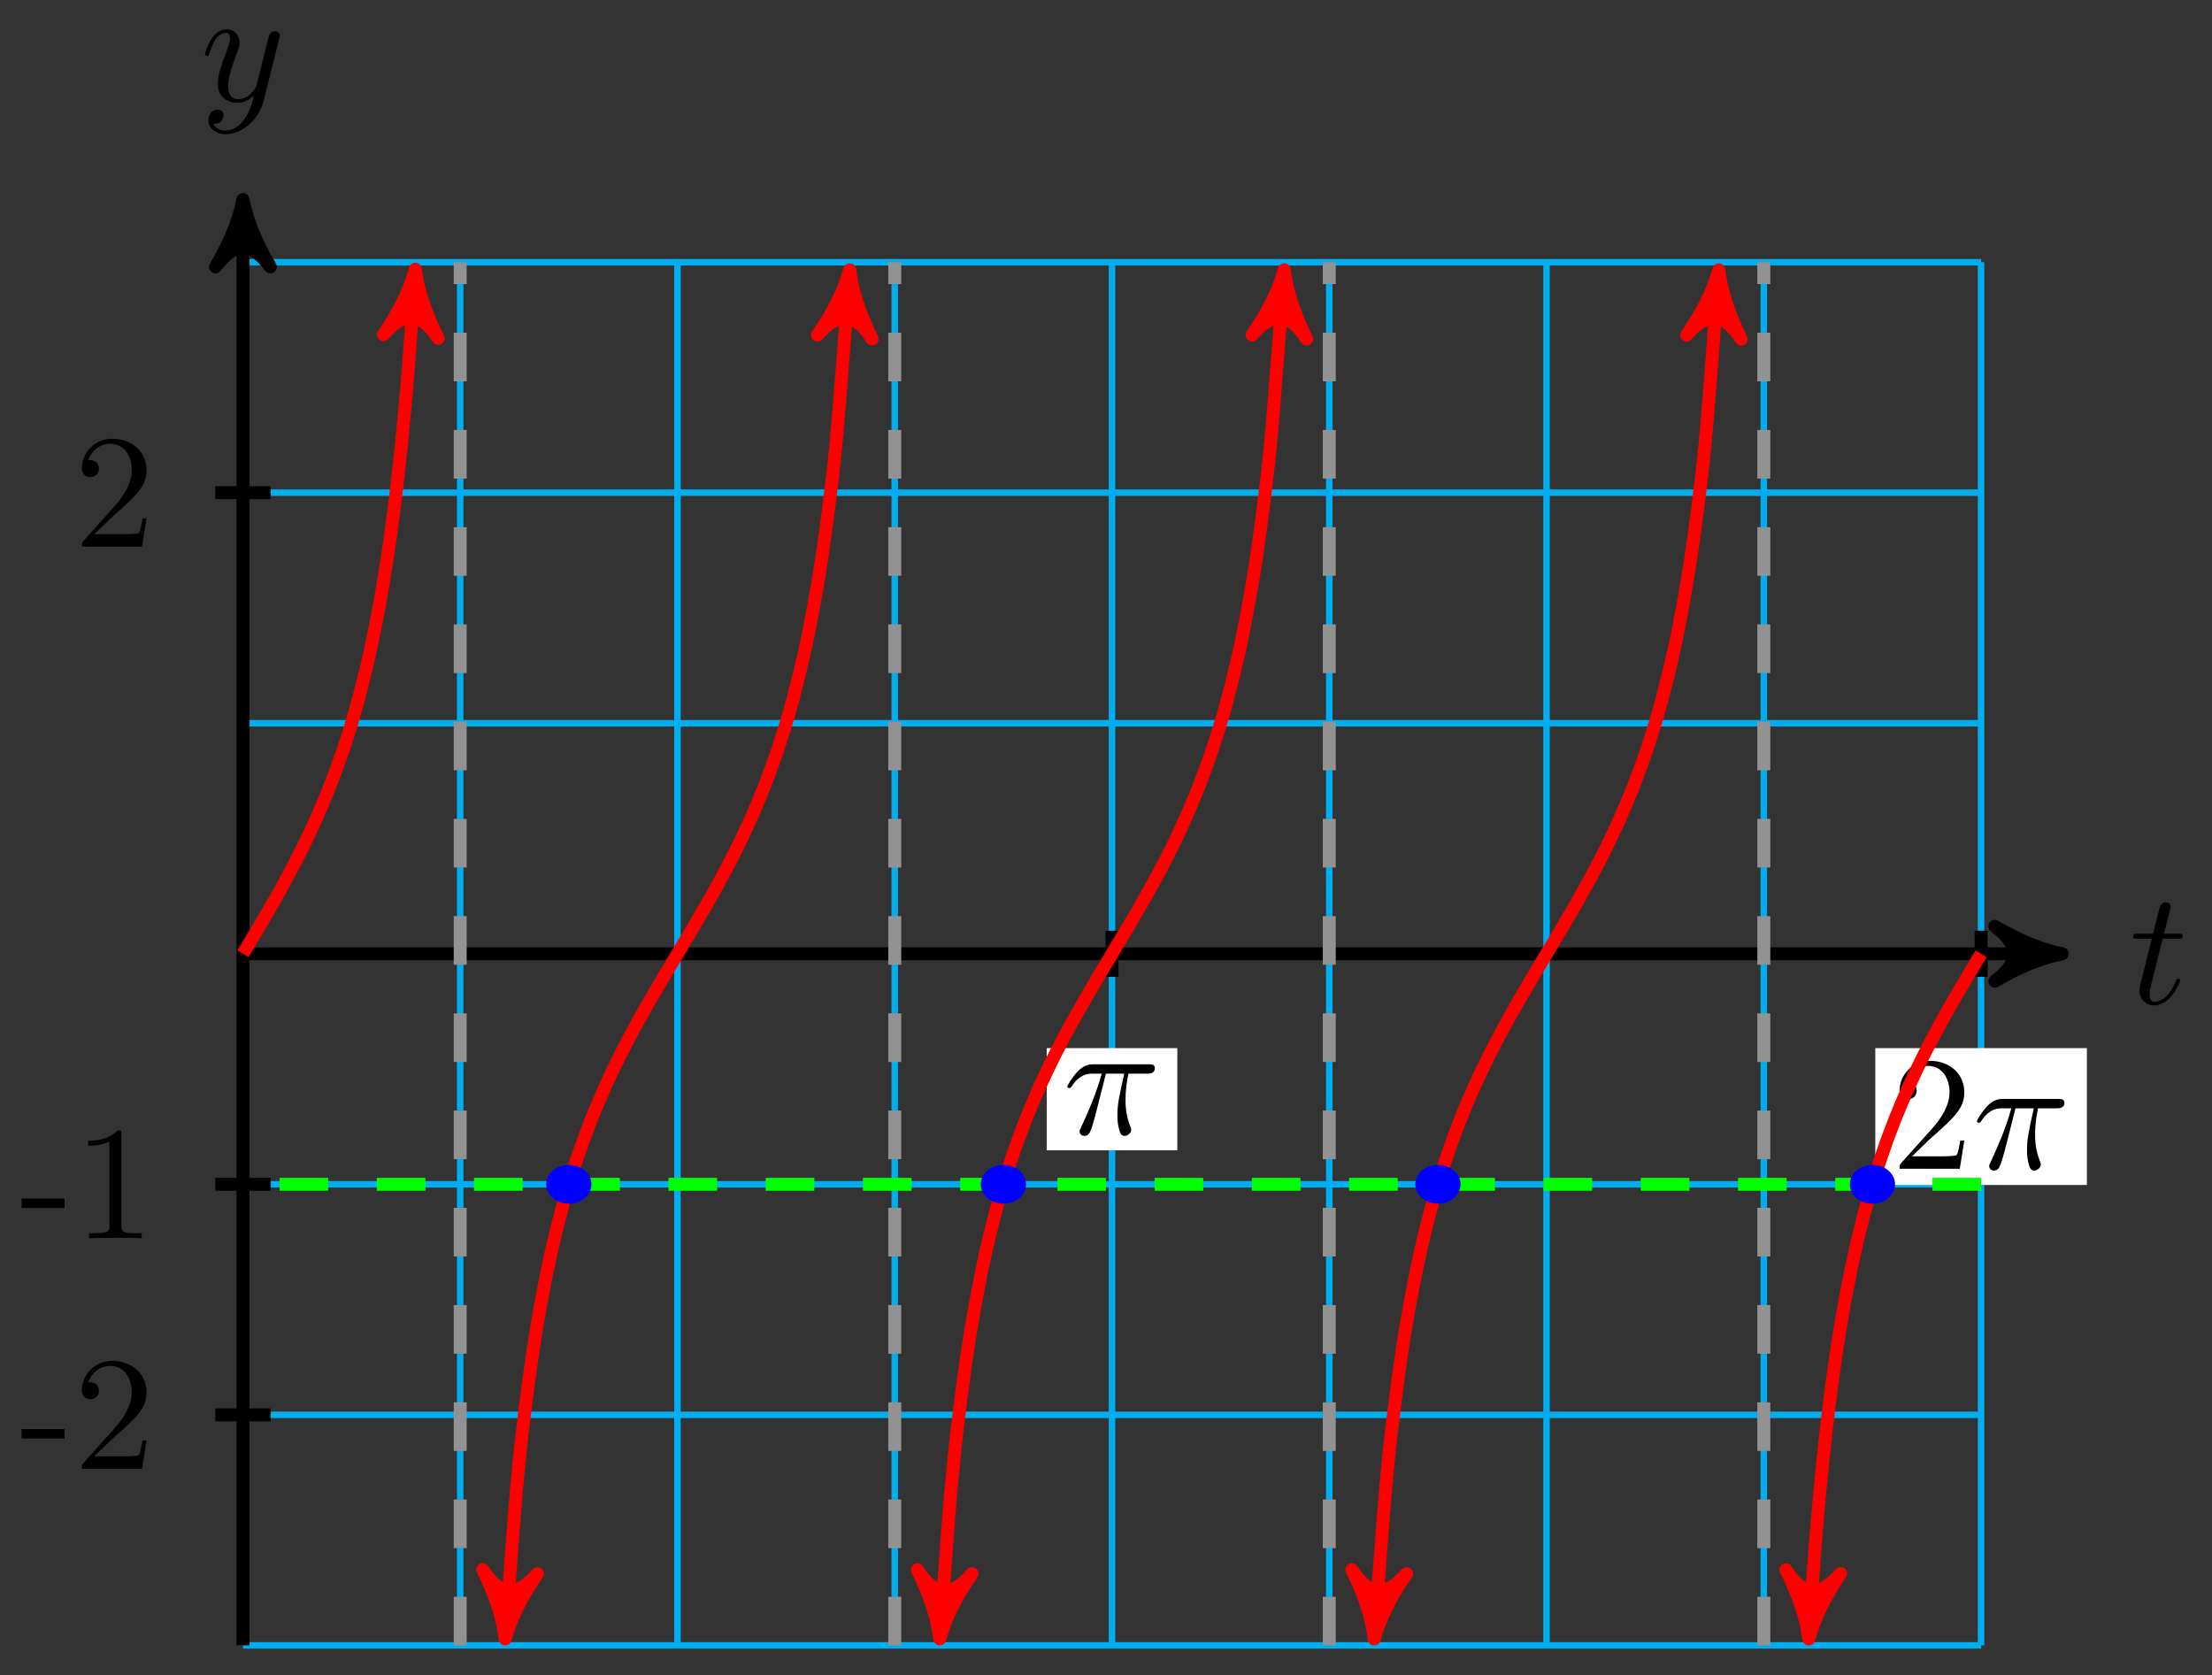 <svg xmlns="http://www.w3.org/2000/svg" xmlns:xlink="http://www.w3.org/1999/xlink" version="1.1" width="136" height="103" viewBox="0 0 136 103">
<rect x="0" y="0" width="136" height="103" fill="#333333" stroke="none"/>
<defs>
<path id="font_1_2" d="M.206 .4H.3C.32 .4 .33 .4 .33 .42 .33 .431 .32 .431 .302 .431H.214C.25 .572 .255 .592 .255 .598 .255 .615 .243 .625 .226 .625 .223 .625 .195 .624 .186 .589L.147 .431H.053C.033 .431 .023 .431 .023 .412 .023 .4 .031 .4 .051 .4H.139C.067 .116 .063 .099 .063 .081 .063 .027 .101-.011 .155-.011 .257-.011 .314 .135 .314 .143 .314 .153 .306 .153 .302 .153 .293 .153 .292 .15 .287 .139 .244 .035 .191 .011 .157 .011 .136 .011 .126 .024 .126 .057 .126 .081 .128 .088 .132 .105L.206 .4Z"/>
<path id="font_1_1" d="M.265 .373H.378C.345 .225 .336 .182 .336 .115 .336 .1 .336 .073 .344 .039 .354-.005 .365-.011 .38-.011 .4-.011 .421 .007 .421 .027 .421 .033 .421 .035 .415 .049 .386 .121 .386 .186 .386 .214 .386 .267 .393 .321 .404 .373H.518C.531 .373 .567 .373 .567 .407 .567 .431 .546 .431 .527 .431H.192C.17 .431 .132 .431 .088 .384 .053 .345 .027 .299 .027 .294 .027 .293 .027 .284 .039 .284 .047 .284 .049 .288 .055 .296 .104 .373 .162 .373 .182 .373H.239C.207 .252 .153 .131 .111 .04 .103 .025 .103 .023 .103 .016 .103-.003 .119-.011 .132-.011 .162-.011 .17 .017 .182 .054 .196 .1 .196 .102 .209 .152L.265 .373Z"/>
<path id="font_2_1" d="M.127 .077 .233 .18C.389 .318 .449 .372 .449 .472 .449 .586 .359 .666 .237 .666 .124 .666 .05 .574 .05 .485 .05 .429 .1 .429 .103 .429 .12 .429 .155 .441 .155 .482 .155 .508 .137 .534 .102 .534 .094 .534 .092 .534 .089 .533 .112 .598 .166 .635 .224 .635 .315 .635 .358 .554 .358 .472 .358 .392 .308 .313 .253 .251L.061 .037C.05 .026 .05 .024 .05 0H.421L.449 .174H.424C.419 .144 .412 .1 .402 .085 .395 .077 .329 .077 .307 .077H.127Z"/>
<path id="font_1_3" d="M.486 .381C.49 .395 .49 .397 .49 .404 .49 .422 .476 .431 .461 .431 .451 .431 .435 .425 .426 .41 .424 .405 .416 .374 .412 .356 .405 .33 .398 .303 .392 .276L.347 .096C.343 .081 .3 .011 .234 .011 .183 .011 .172 .055 .172 .092 .172 .138 .189 .2 .223 .288 .239 .329 .243 .34 .243 .36 .243 .405 .211 .442 .161 .442 .066 .442 .029 .297 .029 .288 .029 .278 .039 .278 .041 .278 .051 .278 .052 .28 .057 .296 .084 .39 .124 .42 .158 .42 .166 .42 .183 .42 .183 .388 .183 .363 .173 .337 .166 .318 .126 .212 .108 .155 .108 .108 .108 .019 .171-.011 .23-.011 .269-.011 .303 .006 .331 .034 .318-.018 .306-.067 .266-.12 .24-.154 .202-.183 .156-.183 .142-.183 .097-.18 .08-.141 .096-.141 .109-.141 .123-.129 .133-.12 .143-.107 .143-.088 .143-.057 .116-.053 .106-.053 .083-.053 .05-.069 .05-.118 .05-.168 .094-.205 .156-.205 .259-.205 .362-.114 .39-.001L.486 .381Z"/>
<path id="font_3_64" d="M.276 .187V.245H.011V.187H.276Z"/>
<path id="font_3_107" d="M.449 .174H.424C.419 .144 .412 .1 .402 .085 .395 .077 .329 .077 .307 .077H.127L.233 .18C.389 .318 .449 .372 .449 .472 .449 .586 .359 .666 .237 .666 .124 .666 .05 .574 .05 .485 .05 .429 .1 .429 .103 .429 .12 .429 .155 .441 .155 .482 .155 .508 .137 .534 .102 .534 .094 .534 .092 .534 .089 .533 .112 .598 .166 .635 .224 .635 .315 .635 .358 .554 .358 .472 .358 .392 .308 .313 .253 .251L.061 .037C.05 .026 .05 .024 .05 0H.421L.449 .174Z"/>
<path id="font_3_82" d="M.419 0V.031H.387C.297 .031 .294 .042 .294 .079V.64C.294 .664 .294 .666 .271 .666 .209 .602 .121 .602 .089 .602V.571C.109 .571 .168 .571 .22 .597V.079C.22 .043 .217 .031 .127 .031H.095V0C.13 .003 .217 .003 .257 .003 .297 .003 .384 .003 .419 0Z"/>
</defs>
<path transform="matrix(1,0,0,-1,14.937,58.638)" stroke-width=".399" stroke-linecap="butt" stroke-miterlimit="10" stroke-linejoin="miter" fill="none" stroke="#00aeef" d="M0-42.52H106.866M0-28.347H106.866M0-14.173H106.866M0 0H106.866M0 14.173H106.866M0 28.347H106.866M0 42.515H106.866M0-42.52V42.52M13.358-42.52V42.52M26.716-42.52V42.52M40.074-42.52V42.52M53.432-42.52V42.52M66.79-42.52V42.52M80.148-42.52V42.52M93.506-42.52V42.52M106.864-42.52V42.52M106.866 42.52"/>
<path transform="matrix(1,0,0,-1,14.937,58.638)" stroke-width=".797" stroke-linecap="butt" stroke-miterlimit="10" stroke-linejoin="miter" fill="none" stroke="#000000" d="M0 0H110.82"/>
<path transform="matrix(1,0,0,-1,125.76,58.638)" d="M1.036 0C-.259 .259-1.554 .777-3.108 1.684-1.554 .518-1.554-.518-3.108-1.684-1.554-.777-.259-.259 1.036 0Z"/>
<path transform="matrix(1,0,0,-1,125.76,58.638)" stroke-width=".797" stroke-linecap="butt" stroke-linejoin="round" fill="none" stroke="#000000" d="M1.036 0C-.259 .259-1.554 .777-3.108 1.684-1.554 .518-1.554-.518-3.108-1.684-1.554-.777-.259-.259 1.036 0Z"/>
<use data-text="t" xlink:href="#font_1_2" transform="matrix(9.963,0,0,-9.963,130.914,61.702)"/>
<path transform="matrix(1,0,0,-1,14.937,58.638)" stroke-width=".797" stroke-linecap="butt" stroke-miterlimit="10" stroke-linejoin="miter" fill="none" stroke="#000000" d="M53.433 1.417V-1.417"/>
<path transform="matrix(1,0,0,-1,14.937,58.638)" d="M49.418-12.083H57.447V-5.801H49.418Z" fill="#ffffff"/>
<use data-text="&#x03c0;" xlink:href="#font_1_1" transform="matrix(9.963,0,0,-9.963,65.354,69.725)"/>
<path transform="matrix(1,0,0,-1,14.937,58.638)" stroke-width=".797" stroke-linecap="butt" stroke-miterlimit="10" stroke-linejoin="miter" fill="none" stroke="#000000" d="M106.866 1.417V-1.417"/>
<path transform="matrix(1,0,0,-1,14.937,58.638)" d="M100.361-14.214H113.371V-5.801H100.361Z" fill="#ffffff"/>
<use data-text="2" xlink:href="#font_2_1" transform="matrix(9.963,0,0,-9.963,116.297,71.856)"/>
<use data-text="&#x03c0;" xlink:href="#font_1_1" transform="matrix(9.963,0,0,-9.963,121.278,71.856)"/>
<path transform="matrix(1,0,0,-1,14.937,58.638)" stroke-width=".797" stroke-linecap="butt" stroke-miterlimit="10" stroke-linejoin="miter" fill="none" stroke="#000000" d="M0-42.52V45.338"/>
<path transform="matrix(0,-1,-1,-0,14.937,13.3)" d="M1.036 0C-.259 .259-1.554 .777-3.108 1.684-1.554 .518-1.554-.518-3.108-1.684-1.554-.777-.259-.259 1.036 0Z"/>
<path transform="matrix(0,-1,-1,-0,14.937,13.3)" stroke-width=".797" stroke-linecap="butt" stroke-linejoin="round" fill="none" stroke="#000000" d="M1.036 0C-.259 .259-1.554 .777-3.108 1.684-1.554 .518-1.554-.518-3.108-1.684-1.554-.777-.259-.259 1.036 0Z"/>
<use data-text="y" xlink:href="#font_1_3" transform="matrix(9.963,0,0,-9.963,12.316,6.209)"/>
<path transform="matrix(1,0,0,-1,14.937,58.638)" stroke-width=".797" stroke-linecap="butt" stroke-miterlimit="10" stroke-linejoin="miter" fill="none" stroke="#000000" d="M1.701-28.347H-1.701"/>
<use data-text="-" xlink:href="#font_3_64" transform="matrix(9.963,0,0,-9.963,1.218,90.302)"/>
<use data-text="2" xlink:href="#font_3_107" transform="matrix(9.963,0,0,-9.963,4.535,90.302)"/>
<path transform="matrix(1,0,0,-1,14.937,58.638)" stroke-width=".797" stroke-linecap="butt" stroke-miterlimit="10" stroke-linejoin="miter" fill="none" stroke="#000000" d="M1.701 28.347H-1.701"/>
<use data-text="2" xlink:href="#font_3_107" transform="matrix(9.963,0,0,-9.963,4.536,33.609)"/>
<path transform="matrix(1,0,0,-1,14.937,58.638)" stroke-width=".797" stroke-linecap="butt" stroke-miterlimit="10" stroke-linejoin="miter" fill="none" stroke="#000000" d="M1.701-14.173H-1.701"/>
<use data-text="-" xlink:href="#font_3_64" transform="matrix(9.963,0,0,-9.963,1.218,76.129)"/>
<use data-text="1" xlink:href="#font_3_82" transform="matrix(9.963,0,0,-9.963,4.535,76.129)"/>
<path transform="matrix(1,0,0,-1,14.937,58.638)" stroke-width=".797" stroke-linecap="butt" stroke-dasharray="2.989,2.989" stroke-miterlimit="10" stroke-linejoin="miter" fill="none" stroke="#929292" d="M13.358-42.52V42.52"/>
<path transform="matrix(1,0,0,-1,14.937,58.638)" stroke-width=".797" stroke-linecap="butt" stroke-dasharray="2.989,2.989" stroke-miterlimit="10" stroke-linejoin="miter" fill="none" stroke="#929292" d="M40.075-42.52V42.52"/>
<path transform="matrix(1,0,0,-1,14.937,58.638)" stroke-width=".797" stroke-linecap="butt" stroke-dasharray="2.989,2.989" stroke-miterlimit="10" stroke-linejoin="miter" fill="none" stroke="#929292" d="M66.791-42.52V42.52"/>
<path transform="matrix(1,0,0,-1,14.937,58.638)" stroke-width=".797" stroke-linecap="butt" stroke-dasharray="2.989,2.989" stroke-miterlimit="10" stroke-linejoin="miter" fill="none" stroke="#929292" d="M93.507-42.52V42.52"/>
<path transform="matrix(1,0,0,-1,14.937,58.638)" stroke-width=".797" stroke-linecap="butt" stroke-miterlimit="10" stroke-linejoin="miter" fill="none" stroke="#ff0000" d="M0 0C0 0 .32 .532 .442 .738 .565 .943 .762 1.273 .885 1.48 1.008 1.687 1.205 2.02 1.327 2.23 1.45 2.44 1.647 2.779 1.77 2.993 1.893 3.207 2.09 3.553 2.212 3.772 2.335 3.992 2.532 4.348 2.655 4.574 2.778 4.8 2.975 5.168 3.097 5.403 3.22 5.637 3.417 6.02 3.54 6.265 3.663 6.51 3.86 6.911 3.982 7.168 4.105 7.426 4.302 7.848 4.425 8.121 4.548 8.393 4.745 8.841 4.867 9.132 4.99 9.422 5.187 9.901 5.31 10.213 5.433 10.524 5.63 11.041 5.752 11.378 5.875 11.716 6.072 12.276 6.195 12.644 6.318 13.013 6.515 13.628 6.637 14.035 6.76 14.441 6.957 15.123 7.08 15.577 7.203 16.031 7.4 16.793 7.522 17.305 7.645 17.818 7.842 18.684 7.965 19.27 8.088 19.856 8.285 20.85 8.407 21.532 8.53 22.214 8.727 23.377 8.85 24.184 8.973 24.992 9.17 26.372 9.292 27.35 9.415 28.327 9.612 30.013 9.735 31.228 9.858 32.444 10.054 34.55 10.177 36.111 10.3 37.672 10.62 42.481 10.525 41.05"/>
<path transform="matrix(.066,-.998,-.998,-.066,25.462,17.588)" d="M1.036 0C-.259 .259-1.554 .777-3.108 1.684-1.554 .518-1.554-.518-3.108-1.684-1.554-.777-.259-.259 1.036 0Z" fill="#ff0000"/>
<path transform="matrix(.066,-.998,-.998,-.066,25.462,17.588)" stroke-width=".797" stroke-linecap="butt" stroke-linejoin="round" fill="none" stroke="#ff0000" d="M1.036 0C-.259 .259-1.554 .777-3.108 1.684-1.554 .518-1.554-.518-3.108-1.684-1.554-.777-.259-.259 1.036 0Z"/>
<path transform="matrix(1,0,0,-1,14.937,58.638)" stroke-width=".797" stroke-linecap="butt" stroke-miterlimit="10" stroke-linejoin="miter" fill="none" stroke="#ff0000" d="M16.199-41.09C16.734-33.791 16.734-33.791 16.979-31.249 17.225-28.707 17.619-25.86 17.864-24.199 18.11-22.539 18.504-20.476 18.749-19.28 18.995-18.085 19.389-16.504 19.634-15.585 19.88-14.665 20.274-13.397 20.519-12.652 20.765-11.907 21.159-10.846 21.404-10.218 21.65-9.59 22.044-8.674 22.289-8.126 22.535-7.578 22.929-6.763 23.174-6.27 23.42-5.778 23.814-5.032 24.059-4.578 24.305-4.124 24.699-3.426 24.944-2.997 25.19-2.567 25.584-1.899 25.829-1.484 26.075-1.068 26.469-.414 26.714-.004 26.96 .407 27.354 1.061 27.599 1.476 27.845 1.891 28.239 2.56 28.484 2.989 28.73 3.418 29.124 4.116 29.369 4.57 29.615 5.024 30.009 5.769 30.254 6.261 30.5 6.753 30.894 7.569 31.139 8.116 31.385 8.664 31.779 9.579 32.024 10.206 32.27 10.834 32.664 11.894 32.909 12.638 33.155 13.382 33.549 14.65 33.794 15.569 34.04 16.488 34.433 18.066 34.679 19.259 34.925 20.452 35.318 22.512 35.564 24.17 35.81 25.827 36.203 28.671 36.449 31.207 36.695 33.742 37.334 42.445 37.229 41.015"/>
<path transform="matrix(-.073,.997,.997,.073,31.137,99.727)" d="M1.036 0C-.259 .259-1.554 .777-3.108 1.684-1.554 .518-1.554-.518-3.108-1.684-1.554-.777-.259-.259 1.036 0Z" fill="#ff0000"/>
<path transform="matrix(-.073,.997,.997,.073,31.137,99.727)" stroke-width=".797" stroke-linecap="butt" stroke-linejoin="round" fill="none" stroke="#ff0000" d="M1.036 0C-.259 .259-1.554 .777-3.108 1.684-1.554 .518-1.554-.518-3.108-1.684-1.554-.777-.259-.259 1.036 0Z"/>
<path transform="matrix(.073,-.997,-.997,-.073,52.167,17.623)" d="M1.036 0C-.259 .259-1.554 .777-3.108 1.684-1.554 .518-1.554-.518-3.108-1.684-1.554-.777-.259-.259 1.036 0Z" fill="#ff0000"/>
<path transform="matrix(.073,-.997,-.997,-.073,52.167,17.623)" stroke-width=".797" stroke-linecap="butt" stroke-linejoin="round" fill="none" stroke="#ff0000" d="M1.036 0C-.259 .259-1.554 .777-3.108 1.684-1.554 .518-1.554-.518-3.108-1.684-1.554-.777-.259-.259 1.036 0Z"/>
<path transform="matrix(1,0,0,-1,14.937,58.638)" stroke-width=".797" stroke-linecap="butt" stroke-miterlimit="10" stroke-linejoin="miter" fill="none" stroke="#ff0000" d="M42.916-41.09C43.45-33.791 43.45-33.791 43.696-31.249 43.942-28.707 44.335-25.858 44.581-24.198 44.827-22.537 45.22-20.475 45.466-19.28 45.712-18.085 46.105-16.504 46.351-15.585 46.597-14.665 46.99-13.397 47.236-12.652 47.482-11.907 47.875-10.846 48.121-10.218 48.367-9.59 48.76-8.674 49.006-8.126 49.251-7.578 49.645-6.762 49.891-6.27 50.136-5.778 50.53-5.033 50.776-4.578 51.021-4.124 51.415-3.426 51.661-2.997 51.906-2.567 52.3-1.899 52.546-1.483 52.791-1.068 53.185-.414 53.431-.003 53.676 .407 54.07 1.061 54.316 1.476 54.561 1.891 54.955 2.56 55.201 2.989 55.446 3.418 55.84 4.116 56.086 4.57 56.331 5.024 56.725 5.769 56.971 6.261 57.216 6.753 57.61 7.569 57.856 8.117 58.101 8.664 58.495 9.579 58.741 10.207 58.986 10.834 59.38 11.894 59.626 12.638 59.871 13.382 60.265 14.65 60.511 15.569 60.756 16.487 61.15 18.066 61.396 19.259 61.641 20.452 62.035 22.512 62.281 24.17 62.526 25.827 62.92 28.671 63.166 31.207 63.411 33.743 64.051 42.448 63.946 41.017"/>
<path transform="matrix(-.073,.997,.997,.073,57.854,99.727)" d="M1.036 0C-.259 .259-1.554 .777-3.108 1.684-1.554 .518-1.554-.518-3.108-1.684-1.554-.777-.259-.259 1.036 0Z" fill="#ff0000"/>
<path transform="matrix(-.073,.997,.997,.073,57.854,99.727)" stroke-width=".797" stroke-linecap="butt" stroke-linejoin="round" fill="none" stroke="#ff0000" d="M1.036 0C-.259 .259-1.554 .777-3.108 1.684-1.554 .518-1.554-.518-3.108-1.684-1.554-.777-.259-.259 1.036 0Z"/>
<path transform="matrix(.073,-.997,-.997,-.073,78.884,17.621)" d="M1.036 0C-.259 .259-1.554 .777-3.108 1.684-1.554 .518-1.554-.518-3.108-1.684-1.554-.777-.259-.259 1.036 0Z" fill="#ff0000"/>
<path transform="matrix(.073,-.997,-.997,-.073,78.884,17.621)" stroke-width=".797" stroke-linecap="butt" stroke-linejoin="round" fill="none" stroke="#ff0000" d="M1.036 0C-.259 .259-1.554 .777-3.108 1.684-1.554 .518-1.554-.518-3.108-1.684-1.554-.777-.259-.259 1.036 0Z"/>
<path transform="matrix(1,0,0,-1,14.937,58.638)" stroke-width=".797" stroke-linecap="butt" stroke-miterlimit="10" stroke-linejoin="miter" fill="none" stroke="#ff0000" d="M69.632-41.091C70.167-33.793 70.167-33.793 70.412-31.25 70.658-28.708 71.052-25.86 71.297-24.199 71.543-22.539 71.937-20.476 72.182-19.281 72.428-18.086 72.822-16.505 73.067-15.585 73.313-14.665 73.707-13.397 73.952-12.652 74.198-11.908 74.592-10.846 74.837-10.218 75.083-9.59 75.477-8.674 75.722-8.126 75.968-7.579 76.362-6.763 76.607-6.27 76.853-5.778 77.247-5.033 77.492-4.579 77.738-4.124 78.132-3.426 78.377-2.997 78.623-2.568 79.017-1.899 79.262-1.484 79.508-1.068 79.902-.414 80.147-.004 80.393 .407 80.787 1.061 81.032 1.476 81.278 1.891 81.672 2.56 81.917 2.989 82.163 3.418 82.556 4.116 82.802 4.57 83.048 5.024 83.442 5.769 83.687 6.261 83.933 6.753 84.326 7.568 84.572 8.115 84.818 8.663 85.211 9.579 85.457 10.206 85.703 10.834 86.096 11.893 86.342 12.637 86.588 13.381 86.981 14.65 87.227 15.569 87.473 16.487 87.866 18.066 88.112 19.259 88.358 20.452 88.751 22.511 88.997 24.168 89.243 25.826 89.636 28.669 89.882 31.205 90.128 33.74 90.767 42.443 90.662 41.012"/>
<path transform="matrix(-.073,.997,.997,.073,84.571,99.729)" d="M1.036 0C-.259 .259-1.554 .777-3.108 1.684-1.554 .518-1.554-.518-3.108-1.684-1.554-.777-.259-.259 1.036 0Z" fill="#ff0000"/>
<path transform="matrix(-.073,.997,.997,.073,84.571,99.729)" stroke-width=".797" stroke-linecap="butt" stroke-linejoin="round" fill="none" stroke="#ff0000" d="M1.036 0C-.259 .259-1.554 .777-3.108 1.684-1.554 .518-1.554-.518-3.108-1.684-1.554-.777-.259-.259 1.036 0Z"/>
<path transform="matrix(.073,-.997,-.997,-.073,105.602,17.626)" d="M1.036 0C-.259 .259-1.554 .777-3.108 1.684-1.554 .518-1.554-.518-3.108-1.684-1.554-.777-.259-.259 1.036 0Z" fill="#ff0000"/>
<path transform="matrix(.073,-.997,-.997,-.073,105.602,17.626)" stroke-width=".797" stroke-linecap="butt" stroke-linejoin="round" fill="none" stroke="#ff0000" d="M1.036 0C-.259 .259-1.554 .777-3.108 1.684-1.554 .518-1.554-.518-3.108-1.684-1.554-.777-.259-.259 1.036 0Z"/>
<path transform="matrix(1,0,0,-1,14.937,58.638)" stroke-width=".797" stroke-linecap="butt" stroke-miterlimit="10" stroke-linejoin="miter" fill="none" stroke="#ff0000" d="M96.339-41.091C96.564-37.703 96.564-37.703 96.686-36.139 96.809-34.575 97.006-32.467 97.129-31.25 97.252-30.033 97.449-28.346 97.571-27.368 97.694-26.39 97.891-25.007 98.014-24.199 98.137-23.392 98.334-22.228 98.456-21.545 98.579-20.863 98.776-19.867 98.899-19.28 99.022-18.694 99.219-17.829 99.341-17.316 99.464-16.803 99.661-16.039 99.784-15.585 99.907-15.131 100.104-14.449 100.226-14.043 100.349-13.636 100.546-13.021 100.669-12.652 100.792-12.283 100.989-11.721 101.111-11.384 101.234-11.046 101.431-10.53 101.554-10.218 101.677-9.907 101.874-9.427 101.996-9.137 102.119-8.847 102.316-8.399 102.439-8.126 102.562-7.854 102.759-7.431 102.881-7.174 103.004-6.916 103.201-6.515 103.324-6.27 103.447-6.025 103.644-5.642 103.766-5.407 103.889-5.173 104.086-4.804 104.209-4.578 104.332-4.352 104.528-3.996 104.651-3.776 104.774-3.557 104.971-3.211 105.094-2.997 105.217-2.783 105.413-2.444 105.536-2.234 105.659-2.024 105.856-1.691 105.979-1.484 106.102-1.277 106.298-.947 106.421-.742 106.544-.536 106.864-.004 106.864-.004"/>
<path transform="matrix(-.066,.998,.998,.066,111.279,99.729)" d="M1.036 0C-.259 .259-1.554 .777-3.108 1.684-1.554 .518-1.554-.518-3.108-1.684-1.554-.777-.259-.259 1.036 0Z" fill="#ff0000"/>
<path transform="matrix(-.066,.998,.998,.066,111.279,99.729)" stroke-width=".797" stroke-linecap="butt" stroke-linejoin="round" fill="none" stroke="#ff0000" d="M1.036 0C-.259 .259-1.554 .777-3.108 1.684-1.554 .518-1.554-.518-3.108-1.684-1.554-.777-.259-.259 1.036 0Z"/>
<path transform="matrix(1,0,0,-1,14.937,58.638)" stroke-width=".797" stroke-linecap="butt" stroke-dasharray="2.989,2.989" stroke-miterlimit="10" stroke-linejoin="miter" fill="none" stroke="#00ff00" d="M106.866-14.173H0"/>
<path transform="matrix(1,0,0,-1,14.937,58.638)" d="M21.228-14.173C21.228-13.625 20.695-13.181 20.037-13.181 19.38-13.181 18.846-13.625 18.846-14.173 18.846-14.721 19.38-15.166 20.037-15.166 20.695-15.166 21.228-14.721 21.228-14.173ZM20.037-14.173" fill="#0000ff"/>
<path transform="matrix(1,0,0,-1,14.937,58.638)" stroke-width=".399" stroke-linecap="butt" stroke-miterlimit="10" stroke-linejoin="miter" fill="none" stroke="#0000ff" d="M21.228-14.173C21.228-13.625 20.695-13.181 20.037-13.181 19.38-13.181 18.846-13.625 18.846-14.173 18.846-14.721 19.38-15.166 20.037-15.166 20.695-15.166 21.228-14.721 21.228-14.173ZM20.037-14.173"/>
<path transform="matrix(1,0,0,-1,14.937,58.638)" d="M47.944-14.173C47.944-13.625 47.411-13.181 46.754-13.181 46.096-13.181 45.563-13.625 45.563-14.173 45.563-14.721 46.096-15.166 46.754-15.166 47.411-15.166 47.944-14.721 47.944-14.173ZM46.754-14.173" fill="#0000ff"/>
<path transform="matrix(1,0,0,-1,14.937,58.638)" stroke-width=".399" stroke-linecap="butt" stroke-miterlimit="10" stroke-linejoin="miter" fill="none" stroke="#0000ff" d="M47.944-14.173C47.944-13.625 47.411-13.181 46.754-13.181 46.096-13.181 45.563-13.625 45.563-14.173 45.563-14.721 46.096-15.166 46.754-15.166 47.411-15.166 47.944-14.721 47.944-14.173ZM46.754-14.173"/>
<path transform="matrix(1,0,0,-1,14.937,58.638)" d="M74.661-14.173C74.661-13.625 74.128-13.181 73.47-13.181 72.812-13.181 72.279-13.625 72.279-14.173 72.279-14.721 72.812-15.166 73.47-15.166 74.128-15.166 74.661-14.721 74.661-14.173ZM73.47-14.173" fill="#0000ff"/>
<path transform="matrix(1,0,0,-1,14.937,58.638)" stroke-width=".399" stroke-linecap="butt" stroke-miterlimit="10" stroke-linejoin="miter" fill="none" stroke="#0000ff" d="M74.661-14.173C74.661-13.625 74.128-13.181 73.47-13.181 72.812-13.181 72.279-13.625 72.279-14.173 72.279-14.721 72.812-15.166 73.47-15.166 74.128-15.166 74.661-14.721 74.661-14.173ZM73.47-14.173"/>
<path transform="matrix(1,0,0,-1,14.937,58.638)" d="M101.377-14.173C101.377-13.625 100.844-13.181 100.187-13.181 99.529-13.181 98.996-13.625 98.996-14.173 98.996-14.721 99.529-15.166 100.187-15.166 100.844-15.166 101.377-14.721 101.377-14.173ZM100.187-14.173" fill="#0000ff"/>
<path transform="matrix(1,0,0,-1,14.937,58.638)" stroke-width=".399" stroke-linecap="butt" stroke-miterlimit="10" stroke-linejoin="miter" fill="none" stroke="#0000ff" d="M101.377-14.173C101.377-13.625 100.844-13.181 100.187-13.181 99.529-13.181 98.996-13.625 98.996-14.173 98.996-14.721 99.529-15.166 100.187-15.166 100.844-15.166 101.377-14.721 101.377-14.173ZM100.187-14.173"/>
</svg>
